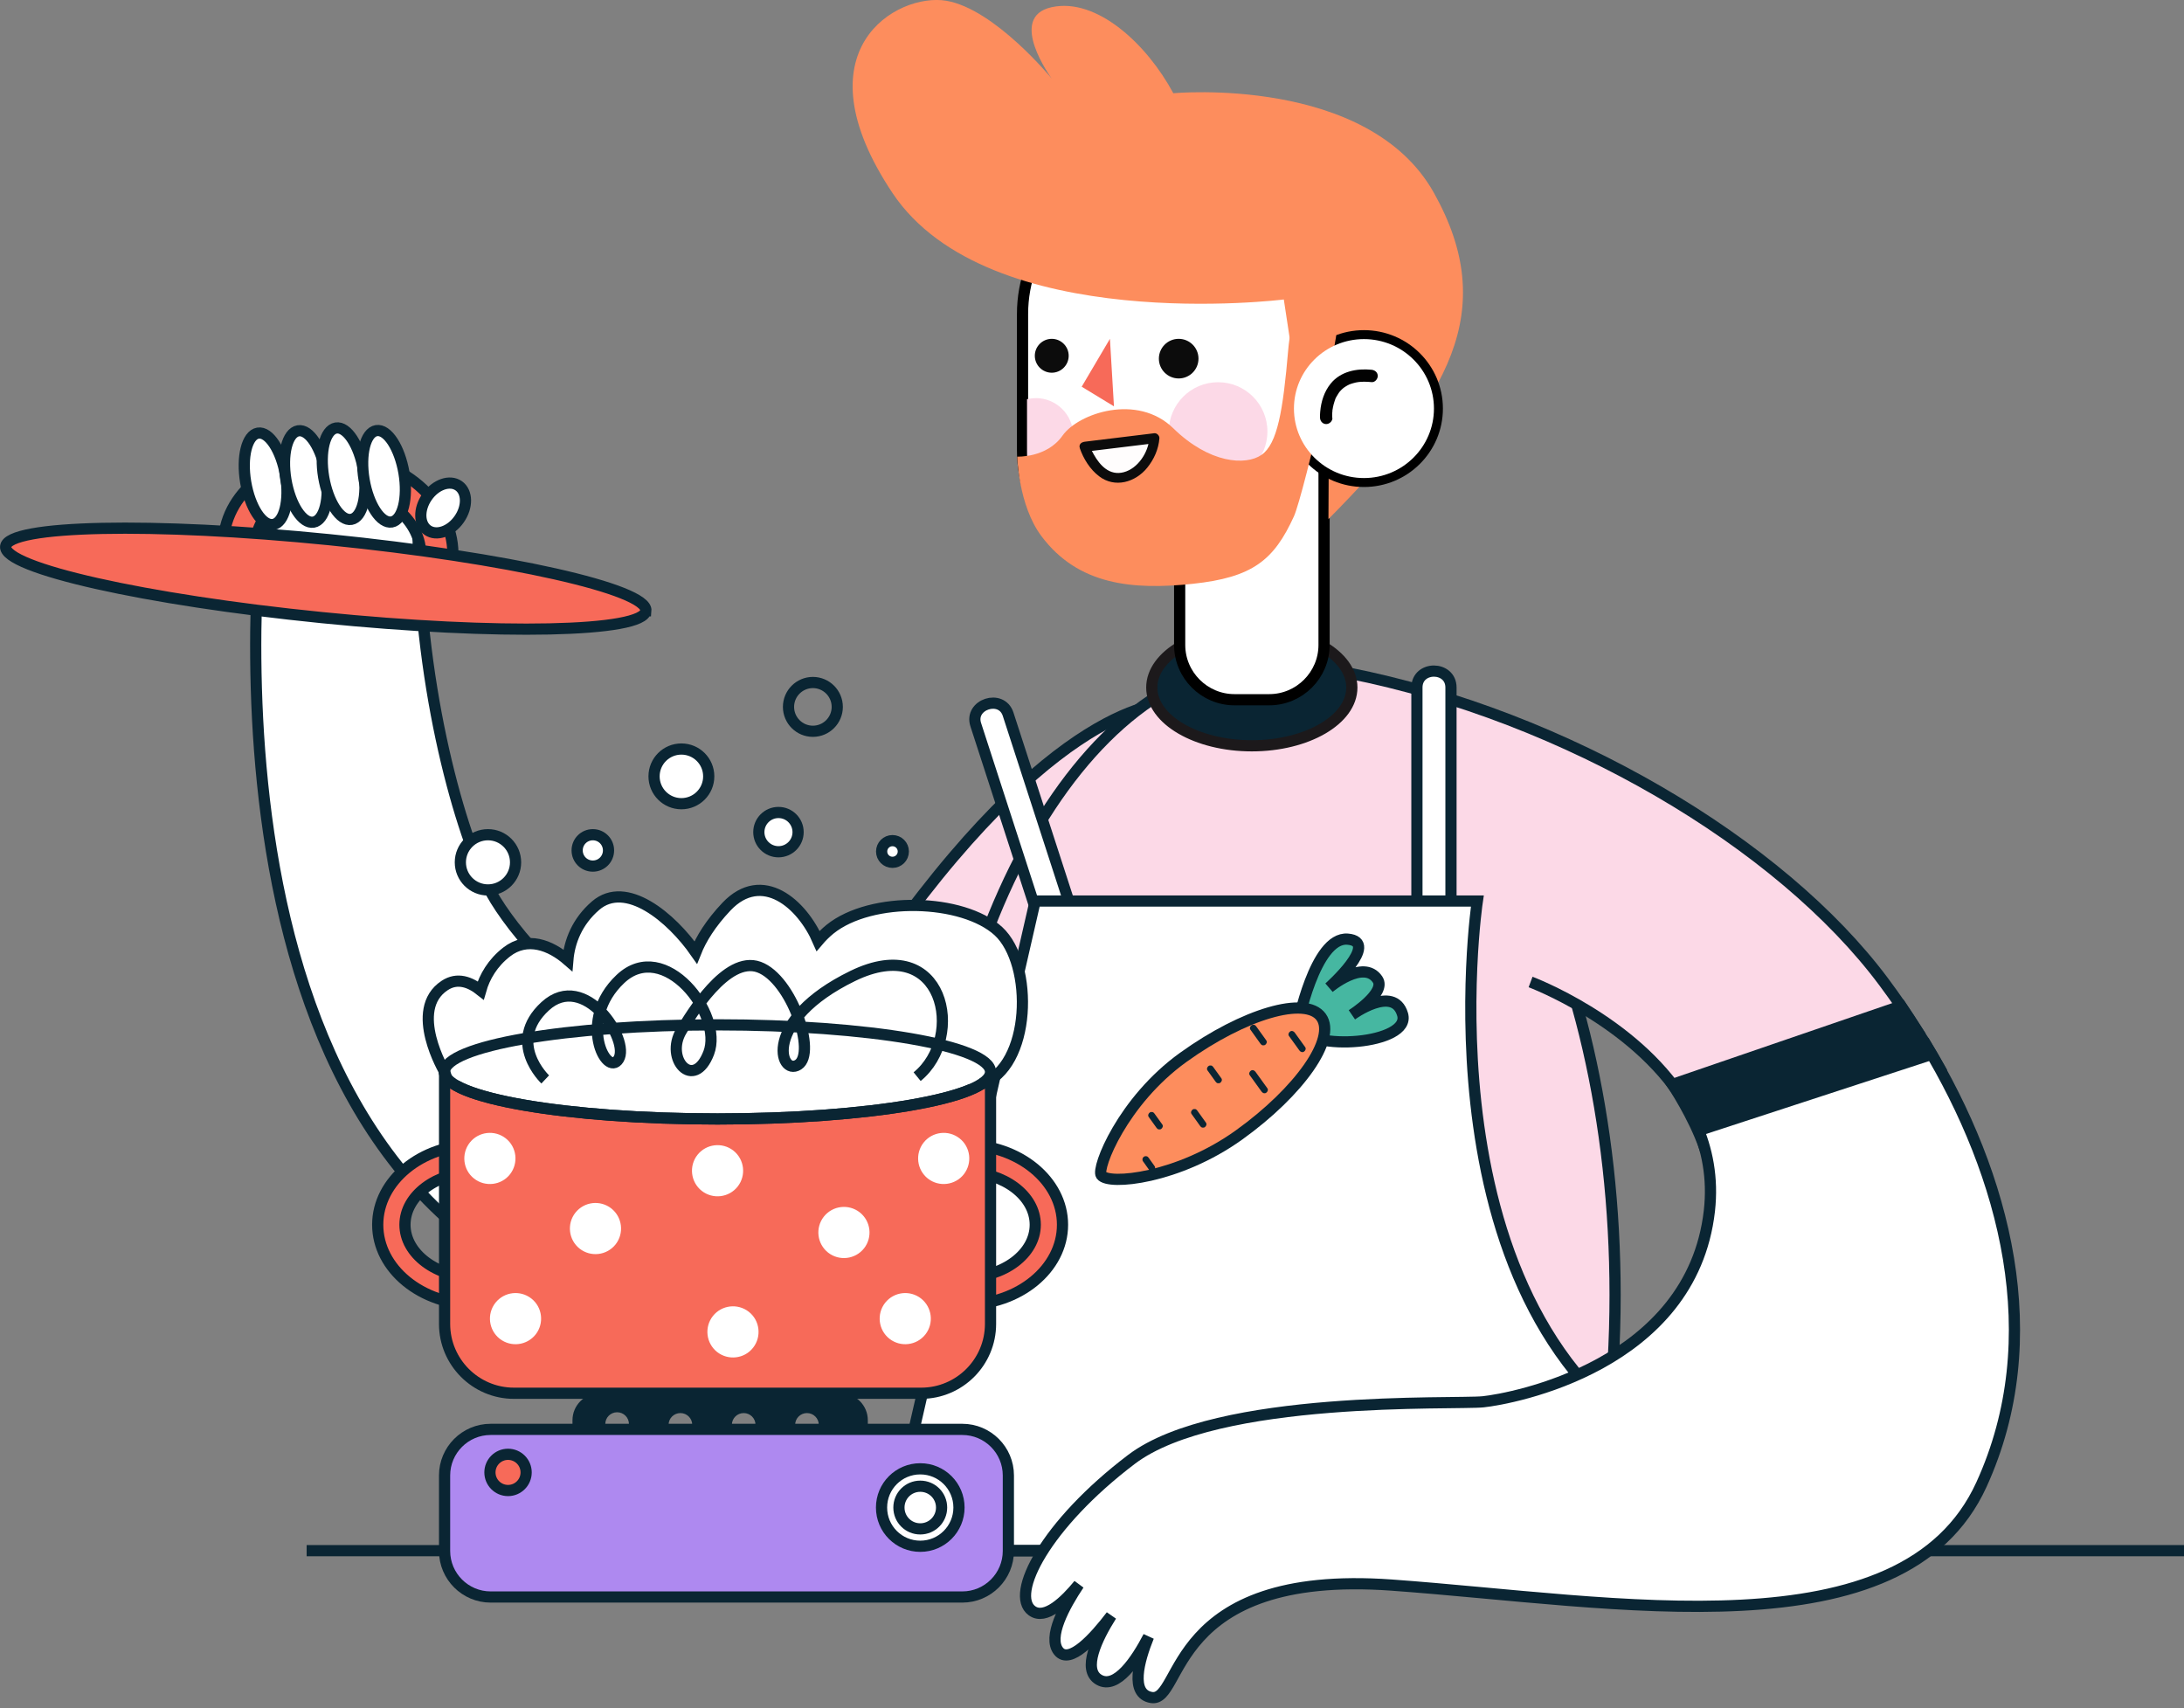 <svg width="335" height="262" viewBox="0 0 335 262" fill="none" xmlns="http://www.w3.org/2000/svg">
<rect x="0" y="0" width="335" height="262" fill="#808080" stroke="none"/>
<g clip-path="url(#clip0_491_4088)">
<path d="M40.751 73.445C40.751 73.445 26.7 170.415 83.839 196.963C140.979 223.512 172.628 171.102 179.159 159.993C185.689 148.87 179.722 107.844 179.722 107.844C179.722 107.844 163.458 106.332 136.634 143.797C109.81 181.262 79.605 145.887 74.82 135.933C70.036 125.993 64.096 104.242 64.096 79.467C64.096 79.467 46.622 67.08 40.751 73.445Z" fill="white"/>
<path d="M125.195 155.538L145.928 195.547C145.928 195.547 179.612 171.487 180.905 155.153C182.197 138.82 179.709 107.844 179.709 107.844C179.709 107.844 165.932 109.687 154.26 122.789C142.587 135.892 135.067 146.464 132.661 148.802C130.255 151.139 125.195 155.552 125.195 155.552V155.538Z" fill="#FCD9E7"/>
<path d="M40.751 73.445C40.751 73.445 26.7 170.415 83.839 196.963C140.979 223.512 172.628 171.102 179.159 159.993C185.689 148.87 179.722 107.844 179.722 107.844C179.722 107.844 163.458 106.332 136.634 143.797C109.81 181.262 79.605 145.887 74.82 135.933C70.036 125.993 64.096 104.242 64.096 79.467C64.096 79.467 46.622 67.08 40.751 73.445Z" stroke="#0A2533" stroke-width="1.717" stroke-miterlimit="10"/>
<path d="M63.725 88.198L68.785 88.871C69.073 88.046 69.28 87.194 69.39 86.314C70.297 78.381 63.175 71.039 53.51 69.926C43.845 68.812 35.238 74.367 34.331 82.3C34.248 82.973 34.248 83.647 34.289 84.307L39.307 84.967C39.184 84.279 39.142 83.564 39.225 82.863C39.83 77.639 45.976 74.037 52.932 74.834C59.889 75.632 65.073 80.526 64.468 85.751C64.371 86.617 64.096 87.442 63.711 88.212L63.725 88.198Z" fill="#F76A59" stroke="#0A2533" stroke-width="1.717" stroke-miterlimit="10"/>
<path d="M99.059 93.683C98.729 96.983 76.484 97.45 49.358 94.728C22.245 92.006 0.536 87.125 0.866 83.826C1.196 80.526 23.442 80.058 50.568 82.781C77.68 85.503 99.403 90.384 99.073 93.683H99.059Z" fill="#F76A59" stroke="#0A2533" stroke-width="1.717" stroke-miterlimit="10"/>
<path d="M70.434 79.632C69.128 81.516 66.956 82.272 65.595 81.323C64.234 80.375 64.193 78.079 65.512 76.195C66.819 74.312 68.991 73.555 70.352 74.504C71.713 75.453 71.754 77.749 70.434 79.632Z" fill="white" stroke="#0A2533" stroke-width="1.717" stroke-miterlimit="10"/>
<path d="M43.803 72.923C44.45 76.786 43.611 80.155 41.92 80.443C40.229 80.732 38.345 77.817 37.685 73.954C37.039 70.091 37.878 66.722 39.569 66.433C41.26 66.145 43.144 69.059 43.803 72.923Z" fill="white" stroke="#0A2533" stroke-width="1.717" stroke-miterlimit="10"/>
<path d="M49.976 72.566C50.623 76.429 49.784 79.797 48.093 80.086C46.402 80.375 44.518 77.46 43.858 73.597C43.212 69.733 44.051 66.365 45.742 66.076C47.433 65.788 49.316 68.702 49.976 72.566Z" fill="white" stroke="#0A2533" stroke-width="1.717" stroke-miterlimit="10"/>
<path d="M55.765 72.139C56.411 76.003 55.572 79.371 53.881 79.66C52.19 79.948 50.306 77.034 49.646 73.17C49 69.307 49.839 65.939 51.53 65.65C53.221 65.361 55.105 68.276 55.765 72.139Z" fill="white" stroke="#0A2533" stroke-width="1.717" stroke-miterlimit="10"/>
<path d="M61.965 72.538C62.611 76.401 61.773 79.77 60.082 80.059C58.391 80.347 56.507 77.433 55.847 73.569C55.201 69.706 56.039 66.337 57.731 66.049C59.422 65.76 61.305 68.675 61.965 72.538Z" fill="white" stroke="#0A2533" stroke-width="1.717" stroke-miterlimit="10"/>
<path d="M243.228 237.838C246.115 225.836 247.737 212.568 247.737 198.613C247.737 144.966 224.035 101.465 194.805 101.465C165.575 101.465 141.873 144.966 141.873 198.613C141.873 212.582 143.495 225.836 146.382 237.838H243.242H243.228Z" fill="#FCD9E7" stroke="#0A2533" stroke-width="1.717" stroke-miterlimit="10"/>
<path d="M239.667 152.858C239.667 152.858 251.601 159.21 258.379 168.737L294.414 158.618C294.414 158.618 282.453 139.288 261.898 126.007C241.344 112.725 223.251 107.281 217.944 105.878C212.637 104.49 201.019 99.582 203.384 109.549C205.749 119.531 229.341 147.592 239.653 152.83L239.667 152.858Z" fill="#FCD9E7"/>
<path d="M234.772 150.616C234.772 150.616 250.515 156.501 258.228 168.765L294.07 158.054C292.448 155.483 290.729 152.995 288.956 150.616C273.09 129.306 240.176 109.824 206.863 103.238" stroke="#0A2533" stroke-width="1.717" stroke-miterlimit="10"/>
<path d="M261.472 175.996L297.411 163.636L296.421 161.904L295.17 159.8L291.595 154.301L256.536 166.331C256.536 166.331 259.74 171.088 261.458 175.996H261.472Z" fill="#0A2533" stroke="#0A2533" stroke-width="1.717" stroke-miterlimit="10"/>
<path d="M217.339 105.452V149.104C217.339 152.459 222.563 152.473 222.563 149.104V105.452C222.563 102.098 217.339 102.084 217.339 105.452Z" fill="white" stroke="#0A2533" stroke-width="1.717" stroke-miterlimit="10"/>
<path d="M149.668 111.144C153.504 122.968 157.34 134.792 161.176 146.616C161.726 148.321 162.289 150.025 162.839 151.744C163.857 154.865 168.82 153.256 167.802 150.135C163.829 137.899 160.268 126.914 156.295 114.664C155.745 112.959 155.181 111.254 154.631 109.536C153.614 106.415 148.651 108.023 149.668 111.144Z" fill="white" stroke="#0A2533" stroke-width="1.717" stroke-miterlimit="10"/>
<path d="M275.014 237.838C271.467 232.779 265.569 227.774 256.77 223.045C217.091 201.762 226.605 138.202 226.605 138.202H158.783L135.947 237.825H275.001L275.014 237.838Z" fill="white" stroke="#0A2533" stroke-width="1.717" stroke-miterlimit="10"/>
<path d="M198.998 157.408C198.998 157.408 201.652 143.632 206.711 144.045C211.757 144.457 203.865 151.483 203.865 151.483C203.865 151.483 209.145 147.028 211.303 150.232C212.664 152.253 207.385 155.635 207.385 155.635C207.385 155.635 213.778 150.974 215.139 155.58C216.5 160.186 200.868 161.368 198.998 157.408Z" fill="#46B7A1" stroke="#0A2533" stroke-width="1.717" stroke-miterlimit="10"/>
<path d="M190.062 174.072C180.74 180.768 170.043 181.826 168.916 180.245C168.16 179.2 172.188 168.861 181.51 162.166C190.831 155.47 200.291 152.707 202.655 155.993C205.02 159.278 199.383 167.376 190.062 174.072Z" fill="#FD8D5D" stroke="#0A2533" stroke-width="1.717" stroke-miterlimit="10"/>
<path d="M191.808 157.945C192.316 158.66 192.839 159.375 193.347 160.09C193.43 160.2 193.512 160.282 193.65 160.323C193.774 160.351 193.939 160.337 194.049 160.268C194.269 160.131 194.406 159.801 194.227 159.567C193.719 158.852 193.196 158.137 192.688 157.422C192.605 157.312 192.523 157.23 192.385 157.189C192.261 157.161 192.096 157.175 191.986 157.244C191.766 157.381 191.629 157.711 191.808 157.945Z" fill="#0A2533"/>
<path d="M197.72 158.907C198.256 159.649 198.778 160.378 199.314 161.12C199.466 161.34 199.768 161.464 200.016 161.299C200.236 161.162 200.373 160.832 200.194 160.598C199.658 159.856 199.136 159.127 198.599 158.384C198.448 158.164 198.146 158.041 197.898 158.206C197.678 158.343 197.541 158.673 197.72 158.907Z" fill="#0A2533"/>
<path d="M191.698 164.915C192.303 165.754 192.908 166.593 193.513 167.431C193.664 167.651 193.966 167.775 194.214 167.61C194.434 167.473 194.571 167.143 194.393 166.909C193.788 166.07 193.183 165.232 192.578 164.393C192.426 164.173 192.124 164.049 191.877 164.214C191.657 164.352 191.519 164.682 191.698 164.915Z" fill="#0A2533"/>
<path d="M185.222 164.187L186.459 165.905C186.542 166.015 186.624 166.098 186.762 166.139C186.885 166.166 187.05 166.153 187.16 166.084C187.38 165.946 187.518 165.616 187.339 165.383L186.102 163.664C186.019 163.554 185.937 163.472 185.799 163.43C185.676 163.403 185.511 163.417 185.401 163.485C185.181 163.623 185.043 163.953 185.222 164.187Z" fill="#0A2533"/>
<path d="M182.775 170.868C183.215 171.487 183.655 172.092 184.095 172.711C184.177 172.821 184.26 172.903 184.397 172.944C184.521 172.972 184.686 172.958 184.796 172.889C185.016 172.752 185.153 172.422 184.975 172.188C184.535 171.57 184.095 170.965 183.655 170.346C183.572 170.236 183.49 170.153 183.352 170.112C183.229 170.085 183.064 170.098 182.954 170.167C182.734 170.305 182.596 170.635 182.775 170.868Z" fill="#0A2533"/>
<path d="M176.203 171.322C176.602 171.872 177.001 172.422 177.399 172.986C177.482 173.096 177.564 173.178 177.702 173.219C177.826 173.247 177.99 173.233 178.1 173.164C178.32 173.027 178.458 172.697 178.279 172.463C177.88 171.913 177.482 171.363 177.083 170.8C177.001 170.69 176.918 170.607 176.781 170.566C176.657 170.538 176.492 170.552 176.382 170.621C176.162 170.758 176.024 171.088 176.203 171.322Z" fill="#0A2533"/>
<path d="M175.309 178.1C175.612 178.526 175.928 178.952 176.23 179.392C176.313 179.502 176.395 179.585 176.533 179.626C176.657 179.654 176.822 179.64 176.932 179.571C177.042 179.502 177.138 179.392 177.165 179.269C177.193 179.145 177.193 178.98 177.11 178.87C176.808 178.444 176.492 178.018 176.189 177.578C176.107 177.468 176.024 177.385 175.887 177.344C175.763 177.316 175.598 177.33 175.488 177.399C175.378 177.468 175.282 177.578 175.254 177.701C175.227 177.825 175.227 177.99 175.309 178.1Z" fill="#0A2533"/>
<path d="M47.034 237.838H335" stroke="#0A2533" stroke-width="1.717" stroke-miterlimit="10"/>
<path d="M72.868 200.098C64.632 200.098 57.937 194.598 57.937 187.847C57.937 181.097 64.632 175.597 72.868 175.597C81.103 175.597 87.799 181.097 87.799 187.847C87.799 194.598 81.103 200.098 72.868 200.098ZM72.868 179.777C66.942 179.777 62.117 183.393 62.117 187.847C62.117 192.302 66.942 195.918 72.868 195.918C78.794 195.918 83.619 192.302 83.619 187.847C83.619 183.393 78.794 179.777 72.868 179.777Z" fill="#F76A59" stroke="#0A2533" stroke-width="1.717" stroke-miterlimit="10"/>
<path d="M148.046 200.098C139.81 200.098 133.114 194.598 133.114 187.847C133.114 181.097 139.81 175.597 148.046 175.597C156.281 175.597 162.977 181.097 162.977 187.847C162.977 194.598 156.281 200.098 148.046 200.098ZM148.046 179.777C142.12 179.777 137.294 183.393 137.294 187.847C137.294 192.302 142.12 195.918 148.046 195.918C153.971 195.918 158.797 192.302 158.797 187.847C158.797 183.393 153.971 179.777 148.046 179.777Z" fill="#F76A59" stroke="#0A2533" stroke-width="1.717" stroke-miterlimit="10"/>
<path d="M68.193 164.406H151.936V203.054C151.936 208.925 147.166 213.695 141.295 213.695H78.835C72.964 213.695 68.193 208.925 68.193 203.054V164.406Z" fill="#F76A59" stroke="#0A2533" stroke-width="1.717" stroke-miterlimit="10"/>
<path d="M75.989 199.823C77.336 198.118 79.797 197.83 81.502 199.163C83.207 200.497 83.496 202.972 82.162 204.676C80.815 206.381 78.354 206.67 76.649 205.336C74.944 203.989 74.655 201.528 75.989 199.823Z" fill="white"/>
<path d="M88.253 186.006C89.6 184.301 92.061 184.012 93.766 185.346C95.471 186.693 95.76 189.154 94.426 190.859C93.079 192.564 90.618 192.852 88.913 191.519C87.208 190.171 86.919 187.71 88.253 186.006Z" fill="white"/>
<path d="M72.057 175.254C73.404 173.549 75.865 173.26 77.57 174.594C79.275 175.927 79.564 178.402 78.23 180.107C76.896 181.812 74.421 182.101 72.717 180.767C71.012 179.433 70.723 176.959 72.057 175.254Z" fill="white"/>
<path d="M109.343 201.858C110.691 200.153 113.152 199.864 114.856 201.198C116.561 202.531 116.85 205.006 115.516 206.711C114.183 208.416 111.708 208.704 110.003 207.371C108.298 206.023 108.01 203.562 109.343 201.858Z" fill="white"/>
<path d="M126.364 186.61C127.711 184.906 130.172 184.617 131.877 185.95C133.582 187.298 133.871 189.759 132.537 191.464C131.19 193.168 128.729 193.457 127.024 192.124C125.319 190.776 125.03 188.315 126.364 186.61Z" fill="white"/>
<path d="M106.978 177.138C108.326 175.433 110.787 175.144 112.491 176.478C114.196 177.825 114.485 180.286 113.151 181.991C111.804 183.696 109.343 183.985 107.638 182.651C105.933 181.304 105.645 178.843 106.978 177.138Z" fill="white"/>
<path d="M135.768 199.823C137.115 198.118 139.576 197.83 141.281 199.163C142.986 200.511 143.275 202.972 141.941 204.676C140.594 206.381 138.133 206.67 136.428 205.336C134.723 203.989 134.434 201.528 135.768 199.823Z" fill="white"/>
<path d="M141.666 175.254C143.013 173.549 145.474 173.26 147.179 174.594C148.884 175.927 149.173 178.402 147.839 180.107C146.492 181.812 144.031 182.101 142.326 180.767C140.621 179.42 140.332 176.959 141.666 175.254Z" fill="white"/>
<path d="M151.936 164.407C151.936 168.394 133.183 171.625 110.058 171.625C86.933 171.625 68.18 168.394 68.18 164.407C68.18 160.419 86.933 157.188 110.058 157.188C133.183 157.188 151.936 160.419 151.936 164.407Z" fill="white" stroke="#0A2533" stroke-width="1.717" stroke-miterlimit="10"/>
<path d="M74.848 136.497C77.186 136.497 79.082 134.601 79.082 132.262C79.082 129.923 77.186 128.027 74.848 128.027C72.509 128.027 70.613 129.923 70.613 132.262C70.613 134.601 72.509 136.497 74.848 136.497Z" fill="white" stroke="#0A2533" stroke-width="1.717" stroke-miterlimit="10"/>
<path d="M104.517 123.27C106.833 123.27 108.711 121.393 108.711 119.077C108.711 116.761 106.833 114.884 104.517 114.884C102.201 114.884 100.324 116.761 100.324 119.077C100.324 121.393 102.201 123.27 104.517 123.27Z" fill="white" stroke="#0A2533" stroke-width="1.717" stroke-miterlimit="10"/>
<path d="M122.418 127.629C122.418 129.293 121.071 130.64 119.407 130.64C117.743 130.64 116.396 129.293 116.396 127.629C116.396 125.965 117.743 124.618 119.407 124.618C121.071 124.618 122.418 125.965 122.418 127.629Z" fill="white" stroke="#0A2533" stroke-width="1.717" stroke-miterlimit="10"/>
<path d="M93.34 130.434C93.34 131.767 92.267 132.84 90.934 132.84C89.6 132.84 88.528 131.767 88.528 130.434C88.528 129.1 89.6 128.027 90.934 128.027C92.267 128.027 93.34 129.1 93.34 130.434Z" fill="white" stroke="#0A2533" stroke-width="1.717" stroke-miterlimit="10"/>
<path d="M138.559 130.598C138.559 131.52 137.816 132.262 136.895 132.262C135.974 132.262 135.232 131.52 135.232 130.598C135.232 129.677 135.974 128.935 136.895 128.935C137.816 128.935 138.559 129.677 138.559 130.598Z" fill="white" stroke="#0A2533" stroke-width="1.717" stroke-miterlimit="10"/>
<path d="M128.426 108.422C128.426 110.484 126.749 112.162 124.687 112.162C122.624 112.162 120.947 110.484 120.947 108.422C120.947 106.36 122.624 104.682 124.687 104.682C126.749 104.682 128.426 106.36 128.426 108.422Z" stroke="#0A2533" stroke-width="1.717" stroke-miterlimit="10"/>
<path d="M150.466 166.29C158.261 163.664 158.577 147.826 153.147 142.821C147.702 137.817 133.651 137.404 127.299 142.532C126.612 143.096 126.007 143.701 125.484 144.32C123.037 138.669 116.946 133.252 111.433 139.054C109.013 141.611 107.542 144.004 106.717 146.08C102.978 140.718 96.021 134.888 91.36 138.903C88.528 141.336 87.332 144.444 87.098 147.276C84.431 144.952 80.856 143.577 77.721 146.011C75.549 147.702 74.326 149.819 73.734 151.909C72.126 150.63 70.16 149.861 68.207 151.153C62.543 154.879 68.207 164.393 68.207 164.393L68.62 165.726" fill="white"/>
<path d="M150.466 166.29C158.261 163.664 158.577 147.826 153.147 142.821C147.702 137.817 133.651 137.404 127.299 142.532C126.612 143.096 126.007 143.701 125.484 144.32C123.037 138.669 116.946 133.252 111.433 139.054C109.013 141.611 107.542 144.004 106.717 146.08C102.978 140.718 96.021 134.888 91.36 138.903C88.528 141.336 87.332 144.444 87.098 147.276C84.431 144.952 80.856 143.577 77.721 146.011C75.549 147.702 74.326 149.819 73.734 151.909C72.126 150.63 70.16 149.861 68.207 151.153C62.543 154.879 68.207 164.393 68.207 164.393L68.62 165.726" stroke="#0A2533" stroke-width="1.717" stroke-miterlimit="10"/>
<path d="M83.633 165.561C83.633 165.561 77.598 159.869 83.633 154.329C89.669 148.788 96.695 159.567 94.88 162.454C93.065 165.341 88.432 156.501 95.168 150.149C101.905 143.797 110.979 155.566 108.711 161.492C106.442 167.404 101.905 162.454 104.518 158.096C105.92 155.745 111.433 146.506 116.424 148.334C121.415 150.163 125.264 161.505 122.432 163.307C119.6 165.121 116.823 156.501 130.791 149.695C144.76 142.89 148.17 159.044 140.677 165.135" stroke="#0A2533" stroke-width="1.717" stroke-miterlimit="10"/>
<path d="M151.936 164.407C151.936 168.394 133.183 171.625 110.058 171.625C86.933 171.625 68.18 168.394 68.18 164.407C68.18 160.419 86.933 157.188 110.058 157.188C133.183 157.188 151.936 160.419 151.936 164.407Z" stroke="#0A2533" stroke-width="1.717" stroke-miterlimit="10"/>
<path d="M128.976 213.695H91.951C89.669 213.695 87.812 215.552 87.812 217.834V219.277C87.812 221.56 89.669 223.416 91.951 223.416H128.976C131.258 223.416 133.114 221.56 133.114 219.277V217.834C133.114 215.552 131.258 213.695 128.976 213.695ZM94.659 220.24C93.656 220.24 92.844 219.429 92.844 218.425C92.844 217.421 93.656 216.61 94.659 216.61C95.663 216.61 96.474 217.421 96.474 218.425C96.474 219.429 95.663 220.24 94.659 220.24ZM104.366 220.364C103.362 220.364 102.551 219.552 102.551 218.549C102.551 217.545 103.362 216.734 104.366 216.734C105.37 216.734 106.181 217.545 106.181 218.549C106.181 219.552 105.37 220.364 104.366 220.364ZM114.072 220.364C113.069 220.364 112.258 219.552 112.258 218.549C112.258 217.545 113.069 216.734 114.072 216.734C115.076 216.734 115.887 217.545 115.887 218.549C115.887 219.552 115.076 220.364 114.072 220.364ZM123.779 220.364C122.775 220.364 121.964 219.552 121.964 218.549C121.964 217.545 122.775 216.734 123.779 216.734C124.783 216.734 125.594 217.545 125.594 218.549C125.594 219.552 124.783 220.364 123.779 220.364Z" fill="#0A2533"/>
<path d="M75.26 219.236H147.606C151.496 219.236 154.672 222.398 154.672 226.303V237.879C154.672 241.77 151.51 244.946 147.606 244.946H75.26C71.369 244.946 68.193 241.784 68.193 237.879V226.303C68.193 222.412 71.355 219.236 75.26 219.236Z" fill="#AE89F0" stroke="#0A2533" stroke-width="1.717" stroke-miterlimit="10"/>
<path d="M147.097 231.225C147.097 234.497 144.443 237.164 141.157 237.164C137.871 237.164 135.218 234.511 135.218 231.225C135.218 227.939 137.871 225.285 141.157 225.285C144.443 225.285 147.097 227.939 147.097 231.225Z" fill="white" stroke="#0A2533" stroke-width="1.717" stroke-miterlimit="10"/>
<path d="M144.429 231.225C144.429 233.026 142.972 234.497 141.157 234.497C139.342 234.497 137.885 233.04 137.885 231.225C137.885 229.41 139.342 227.953 141.157 227.953C142.972 227.953 144.429 229.41 144.429 231.225Z" fill="white" stroke="#0A2533" stroke-width="1.717" stroke-miterlimit="10"/>
<path d="M77.927 228.613C79.461 228.613 80.704 227.369 80.704 225.836C80.704 224.302 79.461 223.058 77.927 223.058C76.394 223.058 75.15 224.302 75.15 225.836C75.15 227.369 76.394 228.613 77.927 228.613Z" fill="#F76A59" stroke="#0A2533" stroke-width="1.717" stroke-miterlimit="10"/>
<path d="M176.67 105.452C176.67 110.388 183.545 114.389 192.014 114.389C200.483 114.389 207.357 110.388 207.357 105.452C207.357 100.516 200.483 96.516 192.014 96.516C183.545 96.516 176.67 100.516 176.67 105.452Z" fill="#0A2533" stroke="#1C191B" stroke-width="1.717" stroke-miterlimit="10"/>
<path d="M173.151 29.601H186.638C195.603 29.601 202.944 37.96 202.944 48.175V69.087C202.944 69.678 202.917 70.256 202.862 70.833C203.013 71.452 203.096 72.084 203.096 72.744V98.922C203.096 103.541 199.315 107.322 194.695 107.322H189.347C184.727 107.322 180.946 103.541 180.946 98.922V87.648H173.151C164.187 87.648 156.845 79.289 156.845 69.073V48.162C156.845 37.946 164.187 29.587 173.151 29.587V29.601Z" fill="white" stroke="black" stroke-width="1.717" stroke-miterlimit="10"/>
<path d="M194.406 66.186C194.406 70.365 191.024 73.748 186.845 73.748C182.665 73.748 179.283 70.365 179.283 66.186C179.283 62.006 182.665 58.624 186.845 58.624C191.024 58.624 194.406 62.006 194.406 66.186Z" fill="#FCD9E7"/>
<path d="M158.866 61.072C158.412 61.072 157.958 61.127 157.532 61.236V69.073C157.532 70.242 157.573 71.383 157.807 72.483C158.123 72.538 158.536 72.579 158.866 72.579C162.042 72.579 164.626 70.008 164.626 66.819C164.626 63.629 162.055 61.058 158.866 61.058V61.072Z" fill="#FCD9E7"/>
<path d="M199.411 62.323L196.922 45.934C196.922 45.934 151.593 51.612 136.896 29.601C122.212 7.589 137.652 -1.127 145.117 0.11C152.583 1.361 161.327 12.057 161.327 12.057C161.327 12.057 154.37 2.598 161.327 1.1C168.284 -0.399 175.969 6.833 179.97 14.299C179.97 14.299 209.846 11.508 219.951 29.587C230.057 47.667 222.247 60.948 203.769 79.618L203.824 68.441L199.411 62.295V62.323Z" fill="#FD8D5D"/>
<path d="M219.951 62.666C219.951 68.551 215.139 73.322 209.214 73.322C203.288 73.322 198.476 68.551 198.476 62.666C198.476 56.782 203.288 52.011 209.214 52.011C215.139 52.011 219.951 56.782 219.951 62.666Z" stroke="black" stroke-width="2.747" stroke-miterlimit="10"/>
<path d="M156.02 70.036C156.02 70.036 160.557 70.256 162.977 66.819C165.396 63.381 174.443 60.288 179.97 65.691C185.497 71.094 191.093 71.452 193.512 69.761C195.932 68.07 196.798 63.038 197.596 53.675C198.393 44.298 202.889 43.432 205.158 44.037C207.426 44.642 199.919 76.016 198.476 79.192C195.41 85.915 192.151 88.569 182.94 89.545C173.728 90.521 165.369 89.751 159.732 82.217C156.199 77.487 156.034 70.049 156.034 70.049L156.02 70.036Z" fill="#FD8D5D"/>
<path d="M183.834 55.008C183.834 56.686 182.473 58.047 180.795 58.047C179.118 58.047 177.757 56.686 177.757 55.008C177.757 53.331 179.118 51.97 180.795 51.97C182.473 51.97 183.834 53.331 183.834 55.008Z" fill="#0C0C0C"/>
<path d="M163.925 54.568C163.925 55.998 162.757 57.167 161.327 57.167C159.897 57.167 158.728 55.998 158.728 54.568C158.728 53.138 159.897 51.97 161.327 51.97C162.757 51.97 163.925 53.138 163.925 54.568Z" fill="#0C0C0C"/>
<path d="M166.373 68.551C166.373 68.551 167.899 73.005 171.13 73.308C174.361 73.611 176.891 70.036 177.069 67.245L166.373 68.551Z" fill="#FFFDFD"/>
<path d="M165.63 68.743C166.194 70.379 167.211 72.002 168.586 73.046C171.006 74.903 174.154 73.981 175.969 71.74C177.014 70.448 177.715 68.881 177.839 67.217C177.866 66.832 177.468 66.406 177.069 66.447C173.948 66.832 170.827 67.217 167.706 67.588L166.373 67.753C165.96 67.808 165.616 68.07 165.603 68.523C165.603 68.894 165.96 69.334 166.373 69.293C169.493 68.908 172.614 68.523 175.735 68.152L177.069 67.987L176.299 67.217C176.134 69.389 174.553 71.85 172.367 72.428C170.181 73.005 168.71 71.369 167.775 69.706C167.569 69.348 167.39 68.991 167.239 68.619C167.184 68.482 167.28 68.729 167.225 68.578C167.211 68.537 167.184 68.496 167.17 68.441C167.156 68.386 167.142 68.358 167.115 68.303C166.799 67.382 165.314 67.781 165.63 68.716V68.743Z" fill="#0C0C0C"/>
<path d="M170.25 51.97L170.868 62.322L165.919 59.312L170.25 51.97Z" fill="#F76A59"/>
<path d="M219.951 62.666C219.951 68.551 215.139 73.322 209.214 73.322C203.288 73.322 198.476 68.551 198.476 62.666C198.476 56.782 203.288 52.011 209.214 52.011C215.139 52.011 219.951 56.782 219.951 62.666Z" fill="white"/>
<path d="M204.347 64.069C204.333 63.835 204.347 63.601 204.347 63.381C204.347 63.271 204.36 63.161 204.374 63.065C204.374 63.01 204.374 62.941 204.388 62.886C204.347 63.092 204.415 62.597 204.388 62.886C204.443 62.584 204.484 62.295 204.567 62.006C204.608 61.855 204.649 61.704 204.704 61.553C204.732 61.47 204.759 61.388 204.787 61.305C204.8 61.264 204.814 61.222 204.828 61.195C204.897 61.002 204.8 61.195 204.814 61.236C204.787 61.181 205.02 60.824 205.048 60.755C205.144 60.576 205.254 60.411 205.364 60.246C205.405 60.178 205.598 59.958 205.405 60.178C205.46 60.109 205.515 60.04 205.584 59.971C205.721 59.82 205.873 59.669 206.024 59.545C206.079 59.504 206.34 59.311 206.106 59.476C206.189 59.421 206.271 59.366 206.354 59.311C206.546 59.188 206.739 59.078 206.945 58.981C206.959 58.981 207.151 58.885 207.014 58.954C206.876 59.023 207.124 58.913 207.151 58.899C207.275 58.858 207.413 58.816 207.55 58.775C207.688 58.734 207.825 58.706 207.976 58.665C208.031 58.665 208.072 58.651 208.127 58.638C208.169 58.638 208.499 58.583 208.251 58.61C208.952 58.514 209.667 58.541 210.382 58.61C210.891 58.665 211.331 58.143 211.331 57.662C211.331 57.112 210.891 56.768 210.382 56.713C208.114 56.479 205.653 56.96 204.14 58.803C203.123 60.04 202.642 61.566 202.504 63.147C202.477 63.464 202.463 63.78 202.477 64.096C202.504 64.605 202.889 65.045 203.425 65.045C203.907 65.045 204.402 64.605 204.374 64.096L204.347 64.069Z" fill="#020202"/>
<path d="M296.751 162.468L261.541 173.975C262.105 176.505 262.586 182.541 262.215 185.731C259.493 209.571 231.83 214.561 227.527 215.015C223.224 215.469 186.707 213.888 173.563 223.856C160.406 233.837 154.893 244.561 158.302 247.063C160.337 248.562 163.376 245.62 165.493 243.035C163.307 246.307 160.667 251.119 162.386 253.264C164.091 255.395 167.871 251.229 170.47 247.82C168.284 251.284 165.933 256.11 168.586 257.65C171.267 259.203 174.292 254.68 176.189 251.037C174.677 254.776 173.316 259.808 176.616 260.372C181.551 261.224 179.022 240.643 213.49 243.131C247.957 245.62 291.939 254.02 303.956 227.719C313.071 207.756 309.029 181.826 296.765 162.482L296.751 162.468Z" fill="white"/>
<path d="M213.462 243.118C247.93 245.606 291.912 254.007 303.928 227.705C314.226 205.171 307.53 180.3 295.418 160.227L260.111 172.298C261.871 176.217 262.765 180.685 262.201 185.717C259.479 209.557 231.816 214.548 227.513 215.002C223.21 215.455 186.693 213.874 173.549 223.842C160.392 233.824 154.879 244.548 158.288 247.05C160.323 248.548 163.362 245.606 165.479 243.022C163.293 246.294 160.653 251.106 162.372 253.251C164.077 255.382 167.857 251.216 170.456 247.806C168.27 251.271 165.919 256.097 168.572 257.636C171.253 259.19 174.278 254.667 176.175 251.023C174.663 254.763 173.302 259.795 176.602 260.359C181.537 261.211 179.008 240.629 213.476 243.118H213.462Z" stroke="#0A2533" stroke-width="1.717" stroke-miterlimit="10"/>
</g>
<defs>
<clipPath id="clip0_491_4088">
<rect width="334.707" height="261.01" fill="white" transform="scale(1.001)"/>
</clipPath>
</defs>
</svg>

